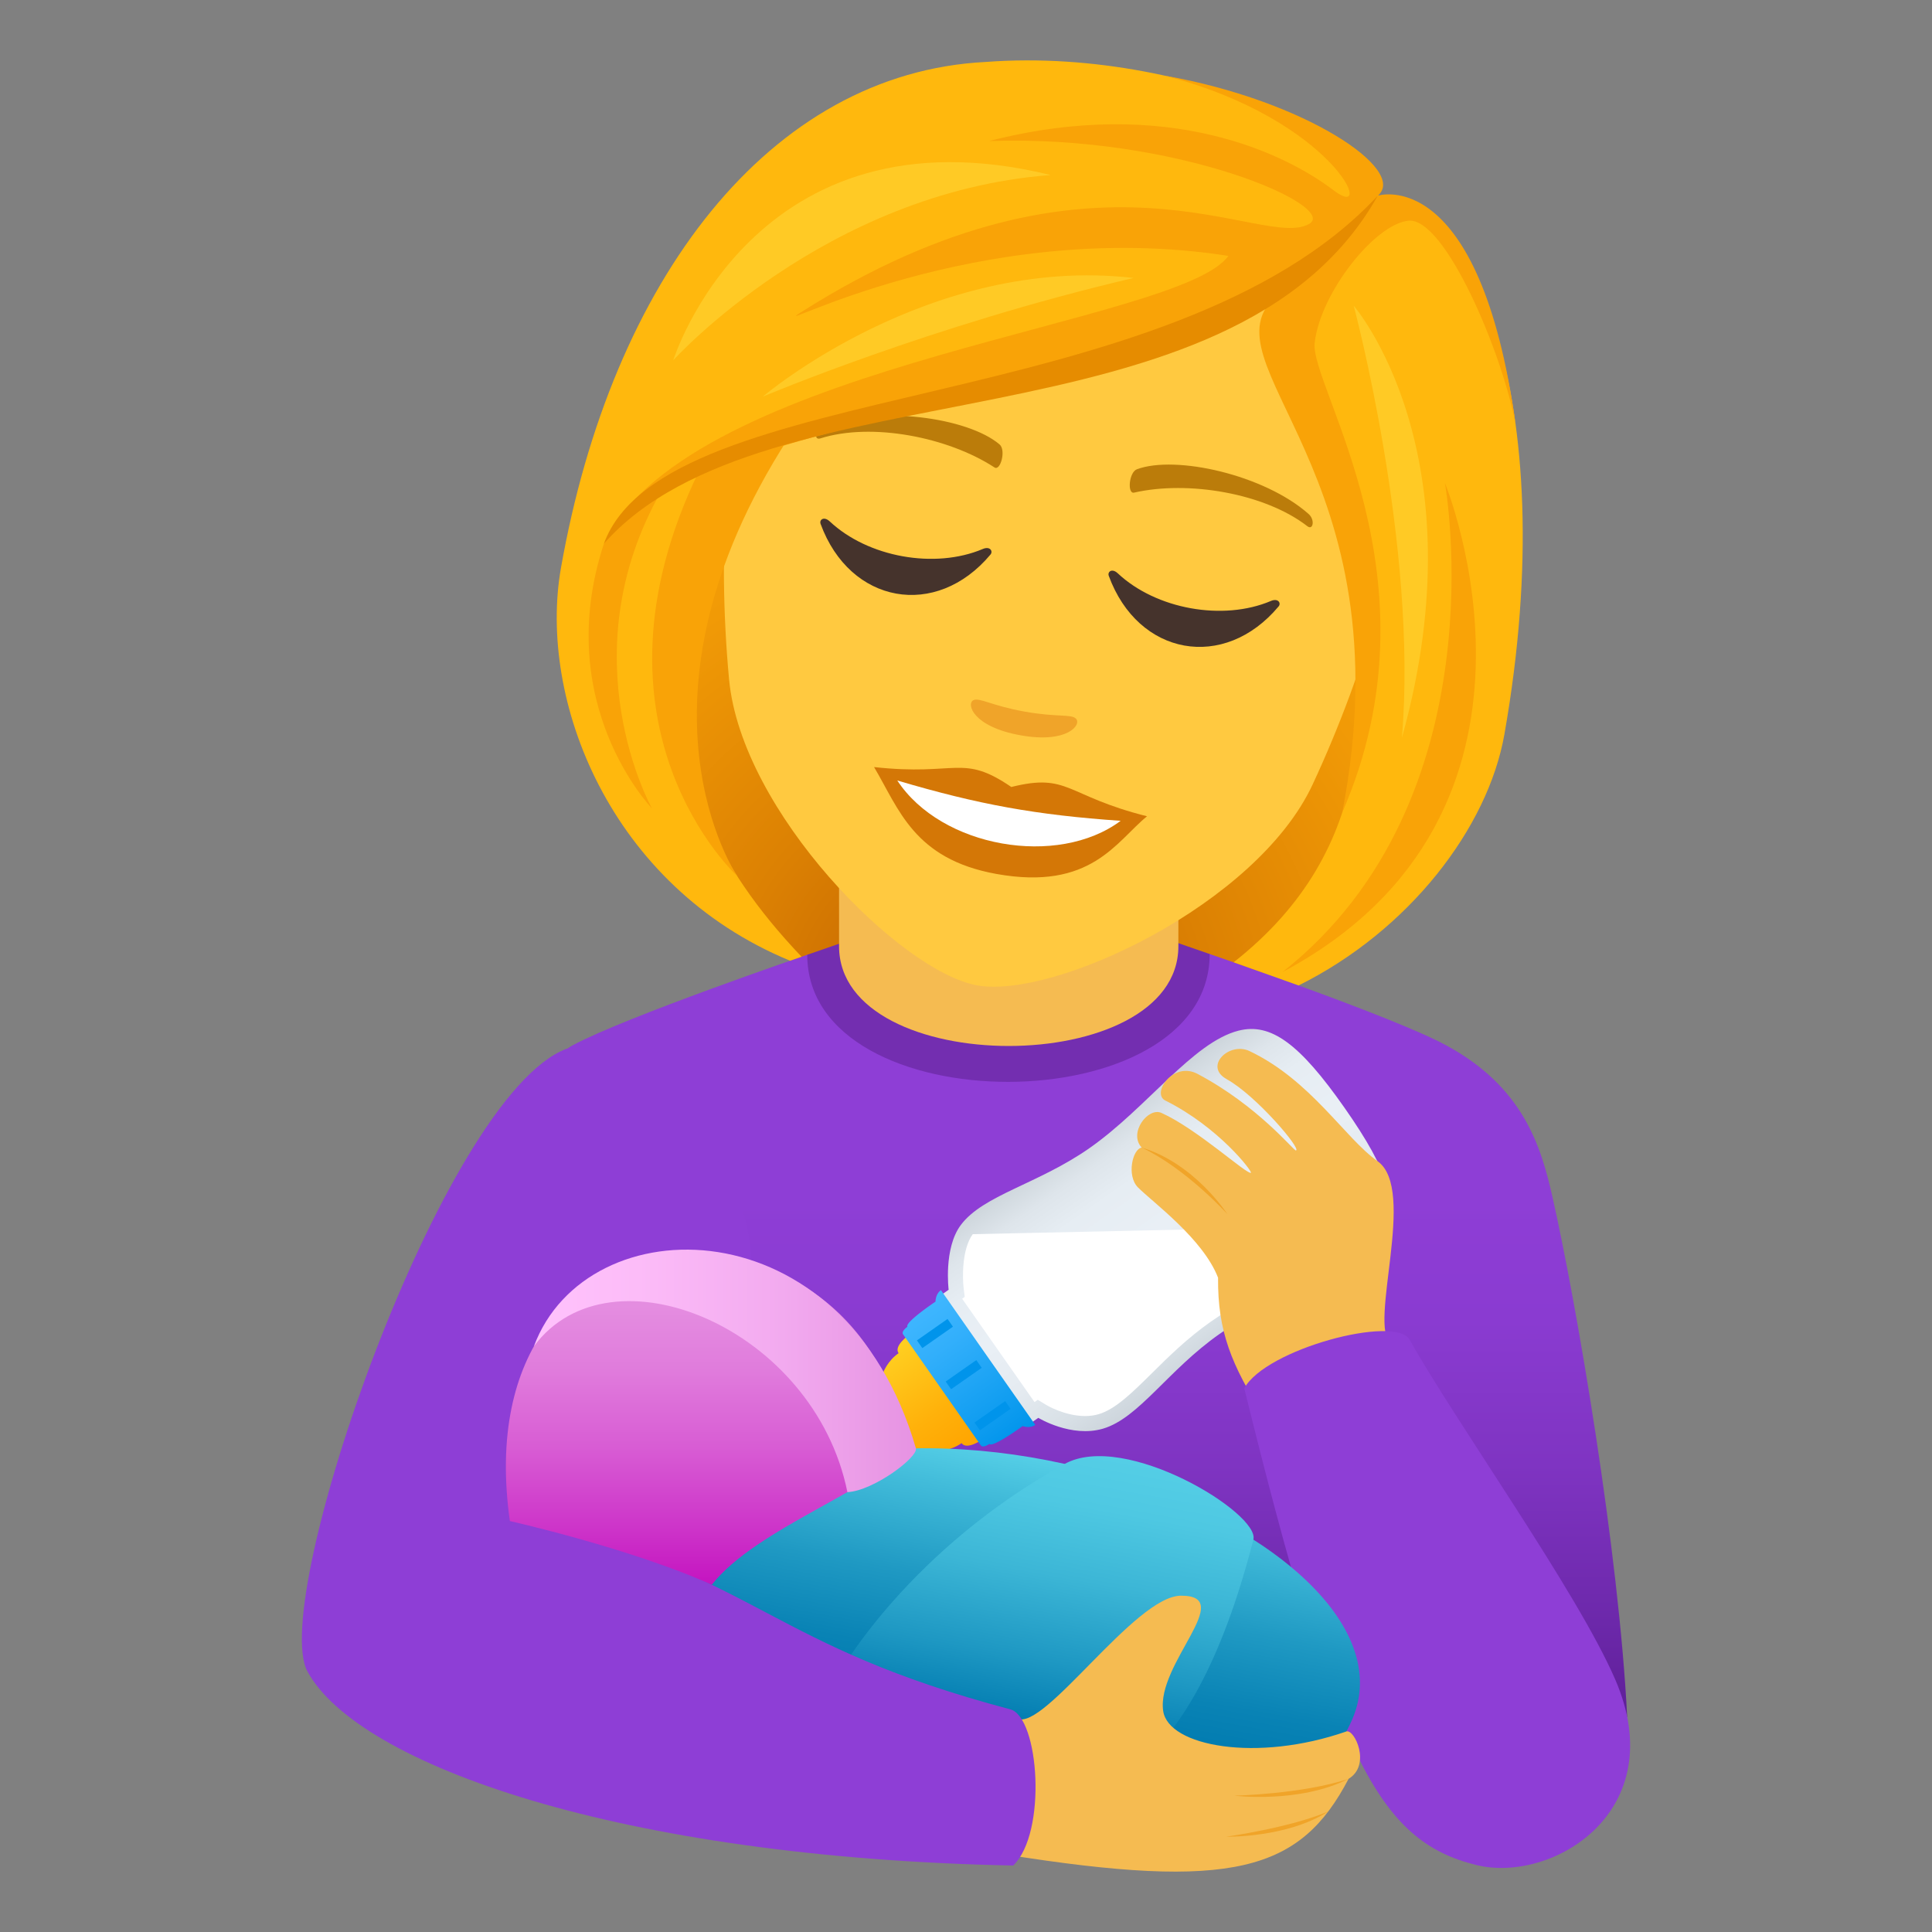 <svg xmlns="http://www.w3.org/2000/svg" xml:space="preserve" style="enable-background:new 0 0 64 64" viewBox="0 0 64 64"><rect x="0" y="0" width="64" height="64" fill="#808080" stroke="none"/><radialGradient id="a" cx="48.481" cy="-12.868" r="20.26" gradientTransform="rotate(10.003 -225.188 -83.047)" gradientUnits="userSpaceOnUse"><stop offset="0" style="stop-color:#bf6000"/><stop offset=".397" style="stop-color:#dc8103"/><stop offset=".772" style="stop-color:#f19a06"/><stop offset="1" style="stop-color:#f9a307"/></radialGradient><path d="M37.393 33.964c11.153-2.33 12.316-15.015 12.316-15.015L20.54 13.805s-3.246 12.318 6.436 18.322c0 0 1.992.888 5.117 1.44 3.126.55 5.3.397 5.3.397z" style="fill:url(#a)"/><linearGradient id="b" x1="33.649" x2="33.649" y1="57.119" y2="39.728" gradientUnits="userSpaceOnUse"><stop offset="0" style="stop-color:#5d1e96"/><stop offset=".193" style="stop-color:#6c28aa"/><stop offset=".494" style="stop-color:#7f34c2"/><stop offset=".771" style="stop-color:#8a3bd1"/><stop offset="1" style="stop-color:#8e3ed6"/></linearGradient><path d="M18.964 34.63c1.76-.946 7.777-3.002 7.777-3.002l13.331-.025s6.085 2.075 7.832 3.023c2.54 1.376 3.139 3.31 3.527 5.04.802 3.558 2.2 11.755 2.471 17.21-5.223 1.098-40.506-1.764-40.506-3.744 0-1.776 3.022-17.133 5.568-18.502z" style="fill:url(#b)"/><path d="M26.741 31.628c0 5.631 13.331 5.605 13.331-.025l-1.198-.415H28.013l-1.272.44z" style="fill:#732eb0"/><path d="M27.795 31.345c0 4.406 11.24 4.406 11.24 0V26.47h-11.24v4.875z" style="fill:#f5bb51"/><linearGradient id="c" x1="-1262.092" x2="-1253.508" y1="-702.523" y2="-702.523" gradientTransform="rotate(-125.003 -416.118 -668.24)" gradientUnits="userSpaceOnUse"><stop offset="0" style="stop-color:#ccd4db"/><stop offset=".132" style="stop-color:#d8e0e6"/><stop offset=".333" style="stop-color:#e5ebf1"/><stop offset=".527" style="stop-color:#e9eff5"/><stop offset=".743" style="stop-color:#e6edf3"/><stop offset=".872" style="stop-color:#dee5eb"/><stop offset=".979" style="stop-color:#d0d8de"/><stop offset="1" style="stop-color:#ccd4db"/></linearGradient><path d="m31.425 42.725-.25.175 1.485 2.12 1.486 2.122.25-.174s1.088.668 2.144.358c1.191-.352 2.154-1.944 3.863-3.14 1.911-1.338 4.46-2.01 5.341-3.306.622-.912.292-2.045-1.202-4.179-1.494-2.133-2.445-2.83-3.515-2.559-1.518.387-3.023 2.55-4.934 3.889-1.71 1.197-3.534 1.557-4.27 2.556-.57.772-.398 2.138-.398 2.138z" style="fill:url(#c)"/><path d="M32.224 40.884c-.368.498-.341 1.476-.303 1.778l.037.3-.086.06 1.198 1.712 1.2 1.712.108-.076.28.171c.003.003.612.367 1.288.367.16 0 .313-.02.452-.063.552-.162 1.114-.717 1.764-1.36.55-.545 1.175-1.162 1.954-1.708.804-.563 1.689-1 2.543-1.421 1.142-.564 2.22-1.095 2.672-1.758l-13.107.286z" style="fill:#fff"/><linearGradient id="d" x1="-2663.614" x2="-2659.387" y1="-463.434" y2="-463.434" gradientTransform="rotate(-125 -1183.083 -908.497)" gradientUnits="userSpaceOnUse"><stop offset="0" style="stop-color:#ffa400"/><stop offset=".38" style="stop-color:#ffb10a"/><stop offset="1" style="stop-color:#ffcf21"/></linearGradient><path d="M29.767 44.826c-.7.49-.669 1.412-.804 1.619-.143.22-.77.648-.77.648-.268-.096-1.234.543-.588 1.467.648.924 1.577.234 1.58-.049 0 0 .617-.443.872-.504.244-.054 1.097.288 1.797-.201.17.241.672-.111.672-.111l-1.214-1.73-1.212-1.732s-.502.351-.333.593z" style="fill:url(#d)"/><linearGradient id="e" x1="-2664.226" x2="-2658.775" y1="-460.372" y2="-460.372" gradientTransform="rotate(-125 -1183.083 -908.497)" gradientUnits="userSpaceOnUse"><stop offset="0" style="stop-color:#0094eb"/><stop offset=".158" style="stop-color:#0c9bef"/><stop offset=".709" style="stop-color:#32affb"/><stop offset="1" style="stop-color:#40b7ff"/></linearGradient><path d="M30.99 43.118s-1.03.69-.93.833c0 0-.215.149-.145.25a13267.65 13267.65 0 0 1 2.577 3.68c.07.1.285-.05.285-.05.099.141 1.099-.59 1.099-.59s.236.09.42-.039l-1.564-2.232-1.562-2.232c-.184.129-.18.38-.18.38z" style="fill:url(#e)"/><path d="M31.306 45.379h1.238v.312h-1.238z" style="fill:#0094eb" transform="rotate(-34.982 31.929 45.538)"/><path d="m33.297 46.414-1.015.71.18.256 1.014-.71z" style="fill:#0094eb"/><path d="M30.353 44.017h1.238v.312h-1.238z" style="fill:#0094eb" transform="rotate(-34.982 30.975 44.176)"/><path d="M40.639 35.75c-.779-.426.082-1.25.752-.932 2.033.965 3.168 2.891 4.24 3.646 1.328.934-.328 5.44.447 6.059.704 1.416-3.653 2.693-4.21 2.39-1.074-1.687-1.534-2.818-1.518-4.586-.497-1.29-2.165-2.502-2.653-2.992-.384-.385-.182-1.272.123-1.32-.448-.482.21-1.35.656-1.148 1.18.53 2.85 2.065 2.962 1.982.054-.04-1.063-1.509-2.836-2.393-.467-.232.257-1.311 1.068-.882 2.006 1.06 3.187 2.548 3.258 2.537.202-.034-1.325-1.83-2.29-2.36z" style="fill:#f5bb51"/><path d="M46.692 44.375c1.565 2.783 5.55 8.347 6.81 11.25 1.904 4.38-2.087 6.777-4.598 6.156-3.249-.8-4.673-3.563-7.686-15.791.71-1.307 5.01-2.44 5.474-1.615z" style="fill:#8e3ed6"/><linearGradient id="f" x1="-1942.05" x2="-1943.591" y1="56.632" y2="48.178" gradientTransform="matrix(-1 0 0 1 -1910.112 0)" gradientUnits="userSpaceOnUse"><stop offset="0" style="stop-color:#017bb0"/><stop offset=".19" style="stop-color:#0983b5"/><stop offset=".483" style="stop-color:#1f99c3"/><stop offset=".841" style="stop-color:#42bcda"/><stop offset="1" style="stop-color:#54cee6"/></linearGradient><path d="M19.68 52.569c8.149-9.753 27.813-1.89 25.118 4.38-3.689 8.578-25.118-4.38-25.118-4.38z" style="fill:url(#f)"/><linearGradient id="g" x1="-1944.075" x2="-1945.737" y1="57.175" y2="48.055" gradientTransform="matrix(-1 0 0 1 -1910.112 0)" gradientUnits="userSpaceOnUse"><stop offset="0" style="stop-color:#017bb0"/><stop offset=".246" style="stop-color:#1e98c3"/><stop offset=".55" style="stop-color:#3cb6d6"/><stop offset=".812" style="stop-color:#4ec8e2"/><stop offset="1" style="stop-color:#54cee6"/></linearGradient><path d="M27.869 55.319s2.281-4 7.401-6.825c2.001-1.103 6.472 1.642 6.25 2.507-4.182 16.286-13.651 4.318-13.651 4.318z" style="fill:url(#g)"/><path d="M44.673 58.927c.761-.459.194-1.662-.074-1.57-2.961 1.033-5.895.494-6.067-.678-.23-1.56 2.451-3.826.59-3.82-1.524.004-4.531 4.5-5.425 4.071-1.577-.016-.944 4.125-.43 4.496 7.587 1.216 9.808.553 11.406-2.499z" style="fill:#f5bb51"/><path d="M33.467 56.624c-7.991-2.119-8.211-4.287-15.787-6.26 14.855-8.175 2.351-16.105 1.076-15.618-4.112 1.57-9.87 18.253-8.569 20.628 1.684 3.079 10.342 6.165 23.376 6.424 1.131-1.08.86-4.92-.096-5.174z" style="fill:#8e3ed6"/><linearGradient id="h" x1="23.381" x2="23.381" y1="52.548" y2="41.735" gradientUnits="userSpaceOnUse"><stop offset="0" style="stop-color:#c413c0"/><stop offset=".177" style="stop-color:#cd34c9"/><stop offset=".43" style="stop-color:#d85dd4"/><stop offset=".66" style="stop-color:#e07bdc"/><stop offset=".858" style="stop-color:#e48de0"/><stop offset="1" style="stop-color:#e693e2"/></linearGradient><path d="M16.89 50.386c-1.601-11.349 11.856-11.328 13.115-2.4-.927 1.318-4.961 2.635-6.425 4.511-2.685-1.209-6.69-2.11-6.69-2.11z" style="fill:url(#h)"/><linearGradient id="i" x1="-1940.455" x2="-1927.8" y1="45.412" y2="45.412" gradientTransform="matrix(-1 0 0 1 -1910.112 0)" gradientUnits="userSpaceOnUse"><stop offset="0" style="stop-color:#e693e2"/><stop offset=".349" style="stop-color:#f2aaef"/><stop offset=".727" style="stop-color:#fcbcf8"/><stop offset="1" style="stop-color:#ffc2fc"/></linearGradient><path d="M17.687 44.596c1.744-4.694 10.293-4.749 12.653 3.379.085.292-1.406 1.413-2.269 1.454-1.098-5.443-7.849-8.256-10.384-4.833z" style="fill:url(#i)"/><path d="M40.888 59.484s2.15.268 3.785-.557c-1.552.508-3.785.557-3.785.557zm-.266 1.359s2.016.044 3.379-.837c-1.255.538-3.38.837-3.38.837zm.036-20.625s-1.084-1.68-2.838-2.203c1.476.697 2.838 2.203 2.838 2.203z" style="fill:#f0a429"/><path d="M37.329 3.877c-7.56-1.363-12.286 4.276-13.227 12.452-.187 1.643-.149 4.07.05 6.18.413 4.385 5.67 9.673 8.217 10.133 2.547.459 9.255-2.672 11.11-6.648.893-1.913 1.74-4.18 2.114-5.79 1.85-8.012-.704-14.964-8.264-16.327z" style="fill:#ffc940"/><path d="M33.501 26.07c-1.634-1.116-1.78-.354-4.547-.66.821 1.377 1.313 3.046 4.05 3.54 3.141.566 3.972-1.079 4.993-1.91-2.706-.68-2.585-1.447-4.496-.97z" style="fill:#d47706"/><path d="M29.724 25.855c1.458 2.222 5.313 2.891 7.399 1.336-2.8-.194-4.701-.537-7.399-1.336z" style="fill:#fff"/><path d="M43.344 17.022c-1.47-1.297-4.395-1.951-5.677-1.479-.271.093-.33.828-.1.776 1.784-.408 4.323.014 5.743 1.114.19.145.258-.22.034-.411zM27.28 14.125c1.814-.705 4.78-.297 5.83.596.224.182.033.893-.166.764-1.542-1.007-4.065-1.5-5.77-.962-.227.07-.168-.297.105-.398z" style="fill:#bb7c0a"/><path d="M35.644 23.808c-.158-.162-.614-.04-1.712-.237-1.097-.198-1.485-.473-1.687-.376-.242.116-.02.878 1.552 1.161 1.571.284 2.037-.353 1.847-.549z" style="fill:#f0a429"/><path d="M45.64 6.482c1.082-1.08-5.771-4.972-12.984-4.43-7.173.362-12.393 7.23-14.074 16.764-.765 4.34 1.596 10.533 7.59 13.009l.38-.132c-6.02-6.325-3.926-11.202-.803-16.968 5.706-2.085 11.69-1.758 16.39-4.629-.796 1.47 1.614 3.928 2.361 7.935.947 5.08 1.162 10.077-3.634 13.846l2.152.767c3.658-1.817 6.27-5.217 6.817-8.317 1.987-11.27-1.29-18.155-4.194-17.845z" style="fill:#ffb80d"/><path d="M45.64 6.482c1.006-.847-2.398-3.154-7.052-3.975 5.633 1.459 7.035 4.898 5.593 3.8-1.535-1.171-5.443-3.166-11.417-1.635 6.28-.22 11.6 2.169 10.606 2.744-1.57.91-7.043-3.286-16.84 2.93-1.349.856 5.78-3.18 14.162-1.869-1.592 2.239-17.133 3.493-20.51 9.16 4.842-4.838 21.514-4.013 25.459-11.155zm2.224 9.513s1.89 10.465-5.381 16.207c9.896-5.28 5.38-16.207 5.38-16.207z" style="fill:#f9a307"/><path d="M26.123 14.5s-1.528.008-2.97 1.11c-4.112 8.499 1.265 13.407 1.265 13.407s-3.932-5.773 1.705-14.517z" style="fill:#f9a307"/><path d="M21.906 16.266s-.743.15-1.9 1.742c-1.75 5.316 1.59 8.77 1.59 8.77s-2.817-5.02.31-10.512zm28.304-2.182c-1.192-8.686-4.57-7.602-4.57-7.602s-1.977 2.521-3.332 3.29c-2.601 2.248 4.354 5.797 2.157 17.14 3.369-7.741-1.083-14.098-.915-15.557.19-1.653 1.992-3.93 3.105-4.044 1.208-.125 3.126 4.4 3.555 6.773z" style="fill:#f9a307"/><path d="M20.006 18.008C25.393 11.92 40.8 15.112 45.64 6.482c-6.904 7.433-23.58 5.935-25.635 11.526z" style="fill:#e68c00"/><path d="M44.844 10.129s2.134 7.962 1.596 14.313c2.629-9.447-1.596-14.313-1.596-14.313zM25.267 13.14s5.564-2.36 12.285-3.932c-6.76-.778-12.285 3.932-12.285 3.932zm-2.965-1.205S27.33 6.36 34.805 5.798c-9.839-2.406-12.503 6.137-12.503 6.137z" style="fill:#ffca25"/><path d="M32.556 18.186c-1.588.673-3.805.274-5.07-.914-.196-.181-.352-.053-.303.082.97 2.653 3.828 3.167 5.629 1.015.09-.109-.015-.286-.256-.183zm9.544 1.722c-1.587.673-3.804.273-5.071-.915-.194-.182-.348-.051-.3.081.97 2.654 3.825 3.168 5.626 1.015.092-.108-.013-.285-.256-.181z" style="fill:#45332c"/></svg>